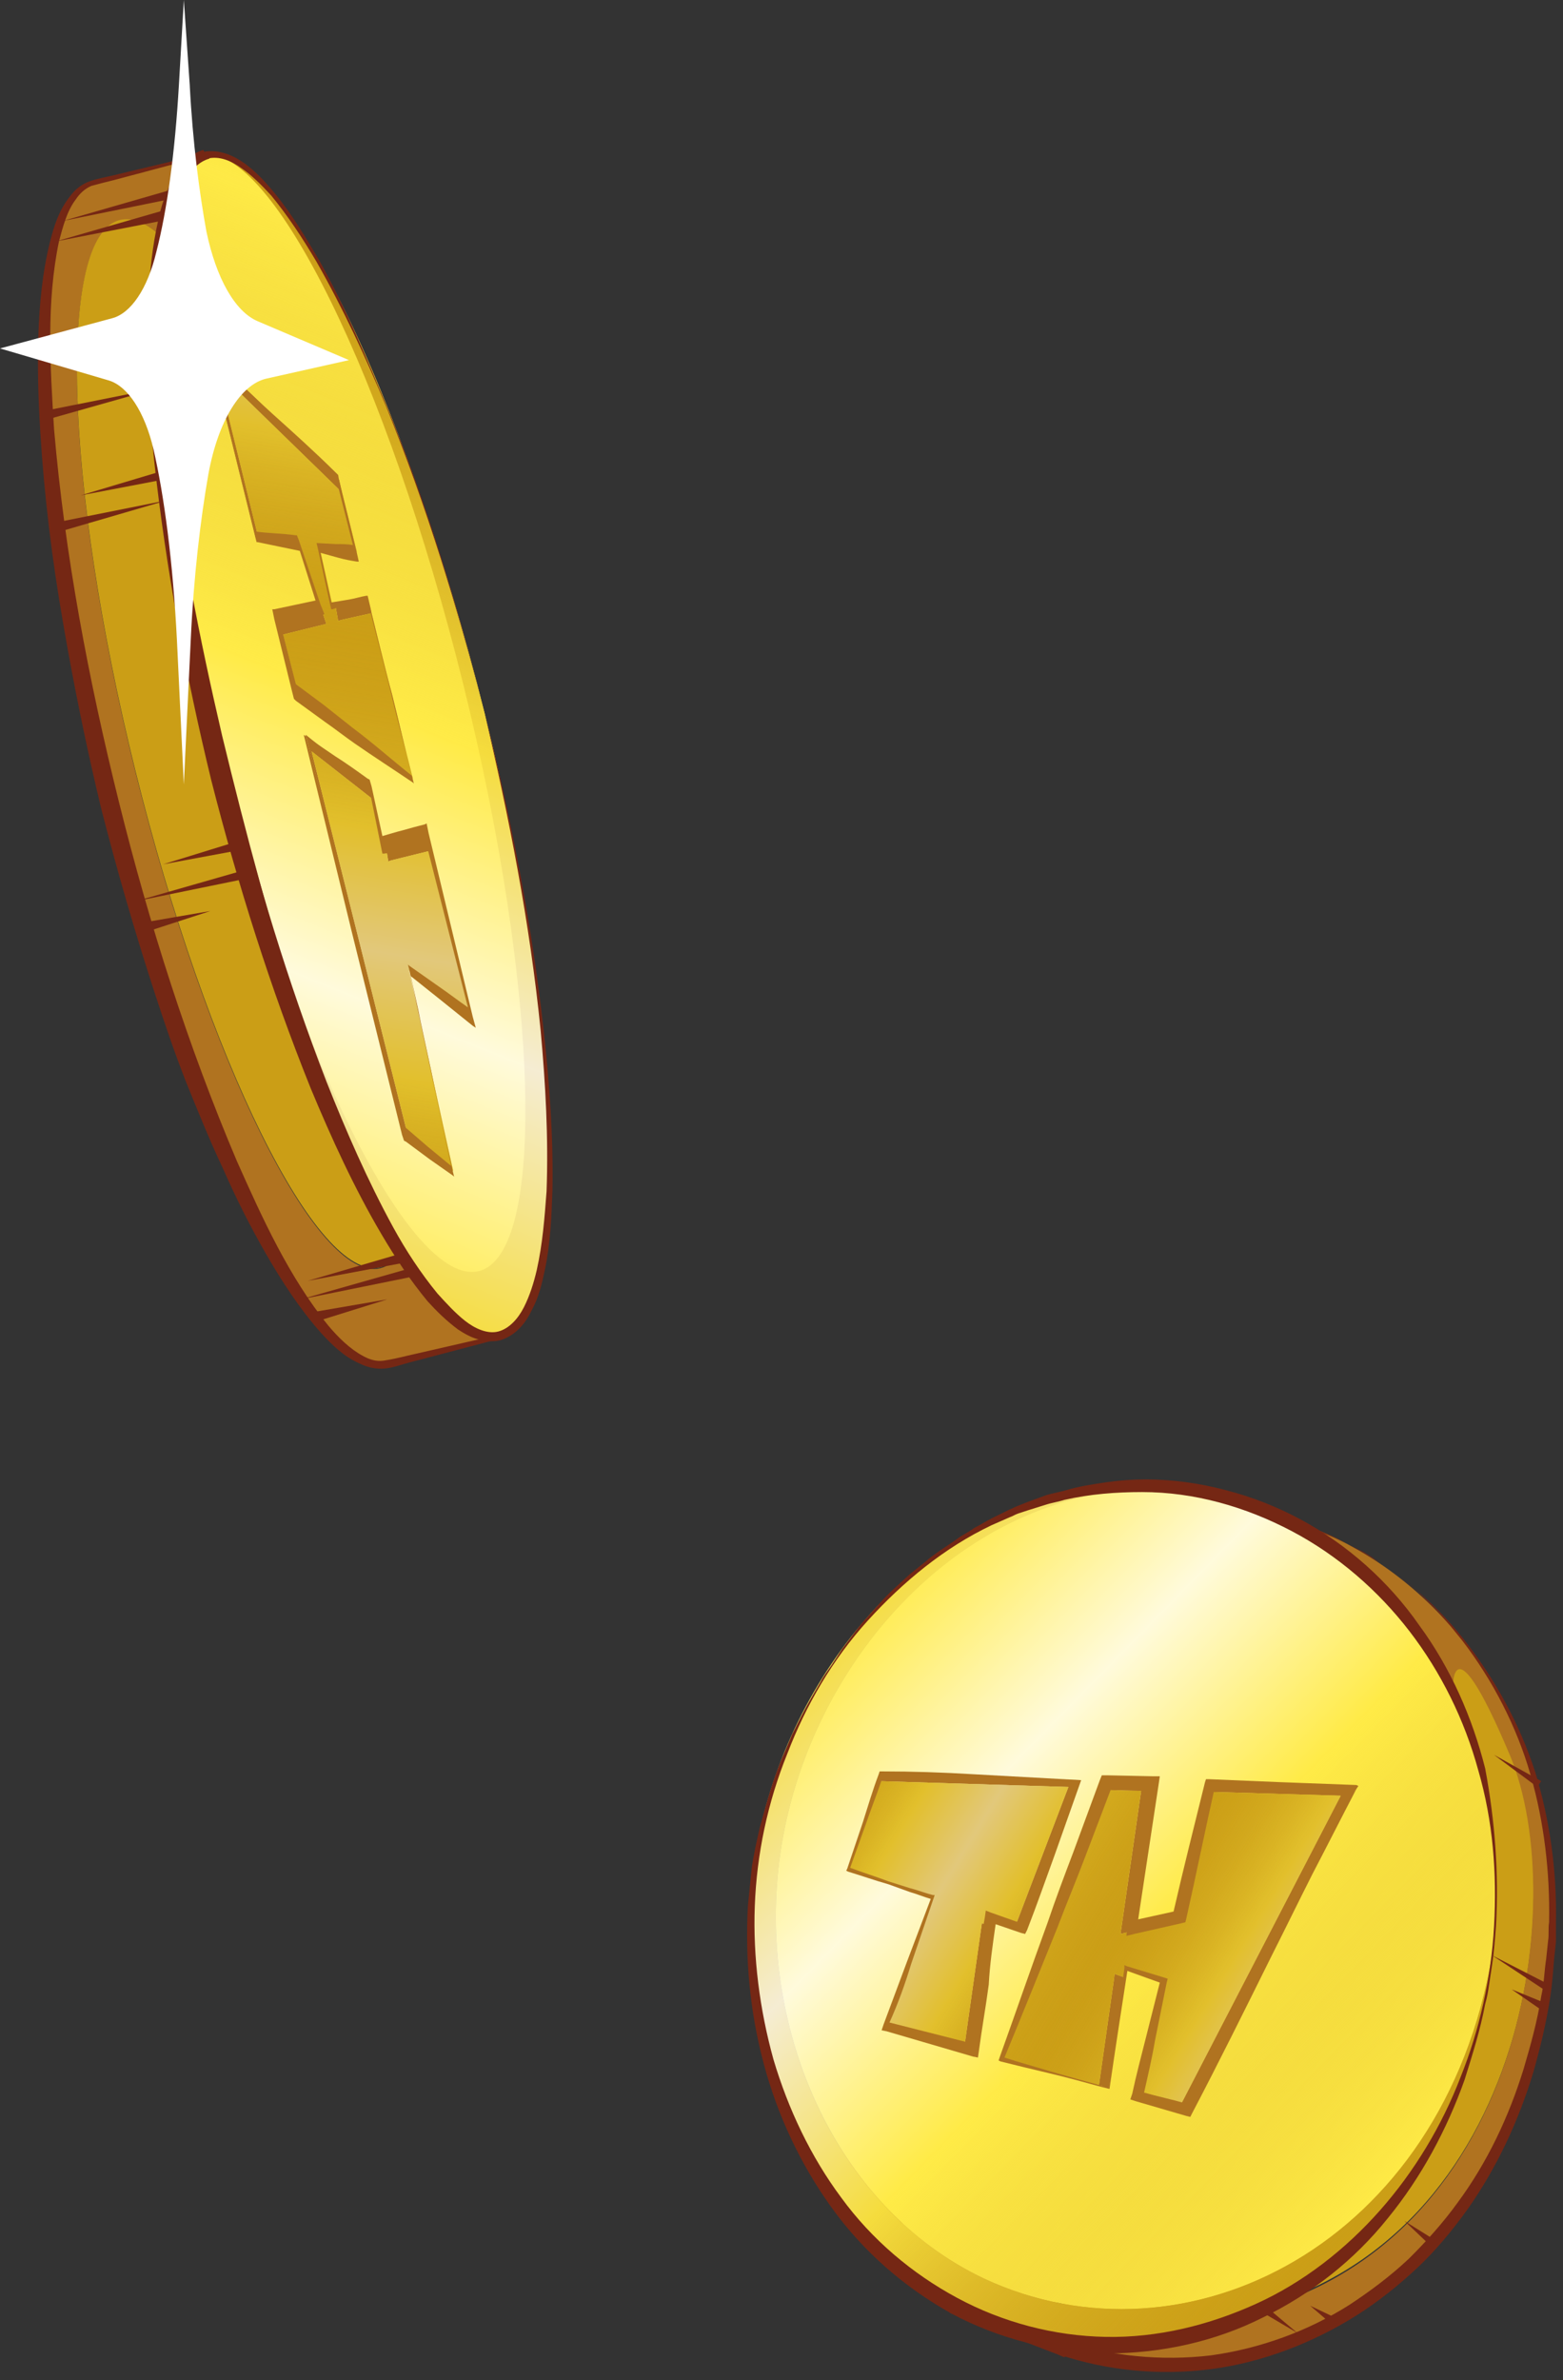 <svg width="159" height="242" viewBox="0 0 159 242" fill="none" xmlns="http://www.w3.org/2000/svg">
<rect x="0" y="0" width="159" height="242" fill="#333333" stroke="none"/>
<path d="M123.684 235.636C154.984 230.49 159.984 193.279 153.584 178.236C147.284 163.292 147.784 172.1 147.784 172.1L146.684 175.762L97.384 162.896C89.484 170.121 84.084 180.512 82.484 191.398C82.184 193.378 82.084 195.357 81.984 197.435L91.484 203.67C91.584 203.769 92.384 240.881 123.684 235.636Z" fill="#CB9E16"/>
<path d="M136.984 156.958C135.384 156.068 133.684 155.375 131.984 154.88H131.884L126.184 152.802L125.984 153.495C122.484 153 118.884 153.099 115.284 153.791C108.484 155.078 102.384 158.443 97.384 163.094L146.684 175.96L147.784 172.298C147.784 172.298 147.284 163.49 153.584 178.434C159.884 193.377 154.984 230.588 123.684 235.833C92.384 240.979 91.584 203.868 91.584 203.868L82.084 197.633C81.884 211.587 87.584 225.541 98.184 233.656L97.784 234.943L105.484 237.912C106.284 238.307 107.084 238.604 107.984 238.901L108.184 239C128.884 245.928 153.284 232.073 157.584 202.284C157.684 201.888 157.684 201.492 157.684 201.097C159.984 180.314 150.584 164.084 136.984 156.958Z" fill="#B07320"/>
<path d="M136.984 156.958C135.384 156.167 133.684 155.474 131.984 154.88L126.184 152.901L126.384 152.802L126.184 153.495V153.594H126.084C121.484 153 116.784 153.495 112.384 154.781C107.984 156.167 103.884 158.344 100.284 161.214C93.084 166.954 87.884 174.871 85.084 183.58C83.684 187.934 82.884 192.388 82.784 196.94C82.584 201.493 83.184 206.045 84.284 210.399C85.484 214.754 87.184 219.009 89.584 222.869C91.984 226.729 94.984 230.192 98.584 232.963L98.984 233.26L98.784 233.755L98.384 235.042L97.984 234.151L108.284 238.11L107.284 238.506L107.484 237.813L108.184 238.011C112.984 239.594 118.184 240.089 123.184 239.495C128.184 238.802 133.084 237.021 137.284 234.349C139.384 232.963 141.384 231.479 143.284 229.698C145.084 227.916 146.784 226.036 148.284 223.958C151.284 219.9 153.484 215.249 154.984 210.399C155.684 208.024 156.384 205.55 156.784 202.977C157.084 201.691 157.084 200.503 157.284 199.216L157.484 197.336C157.584 196.742 157.484 196.05 157.584 195.456C157.684 190.409 157.084 185.262 155.684 180.413C154.284 175.564 151.884 170.913 148.784 166.855C148.384 166.36 147.984 165.865 147.584 165.37L146.284 163.886L144.884 162.5L144.184 161.808L143.484 161.214L141.984 160.026L140.384 158.938L139.584 158.344L138.784 157.849L136.984 156.958ZM136.984 156.958C141.584 159.334 145.684 162.599 148.884 166.657C152.084 170.715 154.584 175.267 156.184 180.215C157.684 185.163 158.384 190.31 158.284 195.456C158.284 196.149 158.284 196.742 158.284 197.435L158.084 199.315C157.984 200.602 157.884 201.889 157.684 203.175C157.284 205.748 156.684 208.222 155.984 210.696C154.484 215.645 152.284 220.395 149.284 224.65C147.784 226.729 146.084 228.807 144.184 230.588C142.284 232.37 140.184 234.052 137.984 235.438C133.584 238.209 128.484 240.188 123.284 240.881C118.084 241.573 112.684 241.079 107.684 239.396L108.584 239L108.284 239.693L107.584 239.396L97.284 235.438L96.584 235.141L96.784 234.448L97.284 233.161L97.484 233.953C93.784 231.083 90.584 227.421 88.184 223.463C85.684 219.504 83.984 215.051 82.784 210.597C80.484 201.592 80.784 191.893 83.784 183.085C86.784 174.277 92.184 166.162 99.584 160.521C103.284 157.651 107.484 155.474 111.984 154.187C116.484 152.901 121.284 152.604 125.884 153.297L125.684 153.396L125.884 152.703L125.984 152.604L126.084 152.703L131.884 154.88C133.784 155.375 135.384 156.068 136.984 156.958Z" fill="#752714"/>
<path d="M79.384 188.429C76.884 205.748 84.684 224.354 100.084 231.677C120.584 241.277 146.784 228.213 151.784 198.821C154.784 173.585 139.984 154.781 121.384 151.614C118.184 151.219 114.784 151.318 111.484 151.911C94.684 155.078 81.884 171.111 79.384 188.429Z" fill="#FFEB47"/>
<path d="M100.084 231.677C84.684 224.452 76.884 205.748 79.384 188.429C81.884 171.11 94.684 155.078 111.584 151.911C114.884 151.317 118.184 151.218 121.484 151.614C117.584 150.922 113.584 151.021 109.684 151.713C92.384 155.078 79.384 171.605 76.784 189.518C74.184 207.431 81.984 226.927 97.684 234.844C119.084 245.73 147.084 232.073 151.684 200.008C151.784 199.612 151.784 199.216 151.784 198.821C146.884 228.213 120.684 241.277 100.084 231.677Z" fill="#CB9E16"/>
<path opacity="0.81" d="M151.684 198.821C154.384 176.158 142.684 158.74 126.884 153.099C125.084 152.505 123.184 152.01 121.284 151.614C117.384 150.922 113.384 151.021 109.484 151.713C92.284 155.078 79.284 171.605 76.684 189.518C74.084 207.431 81.884 226.927 97.584 234.844C118.984 245.73 146.984 232.073 151.584 200.008C151.684 199.612 151.684 199.216 151.684 198.821Z" fill="url(#paint0_linear_577:10487)"/>
<path d="M99.784 196.247L98.084 208.222H98.384L98.984 208.42L100.784 195.851L99.884 195.554L99.784 196.247Z" fill="#B07320"/>
<path d="M89.484 181.007L89.384 181.106L108.684 181.699L103.284 195.851H103.484L103.984 196.049L109.784 181.007L89.584 180.512L89.484 181.007Z" fill="#B07320"/>
<path d="M113.284 201.492L111.784 212.082H112.084L112.784 212.379L114.484 201.097L113.384 200.701L113.284 201.492Z" fill="#B07320"/>
<path d="M117.284 181.403L112.584 181.205L112.284 181.897V181.996L116.084 182.095L113.984 196.643L117.784 195.752L118.584 195.653L118.684 195.258L115.184 196.049L117.284 181.403Z" fill="#B07320"/>
<path d="M122.984 181.304L122.884 181.996V182.194L136.384 182.59L119.984 214.259L120.284 214.358L120.884 214.556L137.984 181.799L122.984 181.304Z" fill="#B07320"/>
<path d="M100.884 194.961L103.284 195.851L108.684 181.699L89.384 181.105L86.284 190.111L94.784 192.981L90.184 206.045L98.084 208.222L99.784 196.247L99.884 195.554L100.784 195.851V195.653L100.884 194.961Z" fill="#CB9E16"/>
<path d="M122.884 182.194L119.884 194.961L119.084 195.158L118.684 195.257L118.584 195.653L117.784 195.752L113.984 196.643L116.084 182.095L112.284 181.996L101.884 209.31L111.784 212.081L113.284 201.492L113.384 200.7L114.484 201.096V200.898L114.584 200.107L118.484 201.393L115.784 213.17L119.984 214.259L136.384 182.59L122.884 182.194Z" fill="#CB9E16"/>
<g opacity="0.66">
<path opacity="0.66" d="M89.384 181.105L86.284 190.111L94.784 192.981L90.184 206.045L98.084 208.222L99.784 196.247L99.884 195.554L100.784 195.851V195.653L100.884 194.961L103.284 195.851L108.684 181.699L89.384 181.105Z" fill="url(#paint1_linear_577:10487)"/>
<path opacity="0.66" d="M122.884 182.194L119.884 194.961L119.084 195.158L118.684 195.257L118.584 195.653L117.784 195.752L113.984 196.643L116.084 182.095L112.284 181.996L101.884 209.31L111.784 212.081L113.284 201.492L113.384 200.7L114.484 201.096V200.898L114.584 200.107L118.484 201.393L115.784 213.17L119.984 214.259L136.384 182.59L122.884 182.194Z" fill="url(#paint2_linear_577:10487)"/>
</g>
<path d="M101.284 195.654L103.884 196.544L104.284 196.643L104.484 196.247C105.484 193.674 106.384 191.101 107.284 188.627L109.984 181.007L99.184 180.413C95.884 180.215 92.784 180.116 89.784 180.116H89.484L89.384 180.413C88.784 181.997 88.284 183.679 87.784 185.262L86.184 190.013L86.084 190.211L86.284 190.31C87.584 190.705 88.984 191.2 90.384 191.596L92.584 192.388C93.284 192.586 93.984 192.883 94.684 193.081L92.284 199.414C91.484 201.592 90.684 203.67 89.884 205.847L89.684 206.441L90.184 206.54L98.984 209.113L99.484 209.212L99.584 208.519C99.884 206.243 100.284 204.066 100.584 201.79C100.684 199.81 100.984 197.732 101.284 195.654ZM92.684 199.711L94.984 192.982L95.084 192.685H94.884C94.084 192.487 93.384 192.19 92.584 191.992L90.384 191.299C89.084 190.804 87.784 190.409 86.484 189.914L88.084 185.46C88.584 183.976 89.184 182.491 89.684 181.007C92.484 181.106 95.384 181.106 98.484 181.205L109.584 181.106L106.384 188.726C105.384 191.002 104.484 193.279 103.584 195.456L100.784 194.466L100.284 194.268L100.184 194.961C99.784 197.138 99.484 199.414 99.184 201.592C98.884 203.571 98.584 205.649 98.284 207.628L90.484 205.649C91.384 203.67 92.084 201.691 92.684 199.711Z" fill="#B07320"/>
<path d="M137.984 181.501L130.084 181.204L122.984 180.908H122.684L122.584 181.204C121.484 185.658 120.384 190.012 119.384 194.367L115.784 195.159L117.884 181.303L117.984 180.611H117.284L112.584 180.512H112.084L111.884 181.007L109.184 188.33C108.284 190.705 107.384 193.08 106.584 195.455C104.884 200.107 103.284 204.758 101.684 209.212L101.584 209.508L101.784 209.607C103.384 210.003 104.984 210.399 106.684 210.795C108.384 211.191 110.184 211.686 111.984 212.18L112.784 212.378H112.884V212.279C113.184 210.201 113.484 208.222 113.784 206.243C114.084 204.263 114.384 202.383 114.684 200.404L117.984 201.591L116.584 207.133C116.084 209.113 115.584 210.993 115.184 212.873L114.984 213.467L115.584 213.665C117.284 214.16 118.984 214.655 120.684 215.149L121.084 215.248L121.284 214.853C123.984 209.706 126.584 204.461 129.284 199.018C130.684 196.247 132.084 193.377 133.484 190.606C134.984 187.736 136.484 184.767 137.984 181.897L138.184 181.6L137.984 181.501ZM133.184 190.408C131.684 193.179 130.184 195.95 128.684 198.721C125.884 203.867 123.084 208.915 120.584 213.863C119.184 213.467 117.784 213.17 116.384 212.774C116.784 210.993 117.184 209.311 117.484 207.529L118.684 201.591L118.784 201.195L118.484 201.096L114.584 199.909L114.384 199.81V200.107C114.084 202.185 113.884 204.164 113.584 206.243C113.284 208.222 113.084 210.3 112.784 212.279L112.084 212.082C110.284 211.587 108.484 211.092 106.784 210.597C105.184 210.102 103.684 209.706 102.184 209.212C103.984 204.857 105.784 200.404 107.584 195.95C108.484 193.575 109.484 191.2 110.384 188.825L112.984 181.996L116.584 182.095L114.684 195.95L114.584 196.841L115.384 196.643L120.184 195.554L120.584 195.455L120.684 195.06C121.684 190.606 122.584 186.153 123.584 181.699L130.384 181.798L137.884 181.996C136.084 184.866 134.684 187.637 133.184 190.408Z" fill="#B07320"/>
<path d="M151.984 195.852C152.284 190.508 151.884 185.163 150.384 180.017C148.984 174.871 146.584 170.022 143.384 165.865C140.184 161.709 136.084 158.146 131.384 155.672C126.684 153.198 121.484 151.713 116.184 151.713C113.584 151.713 110.884 151.911 108.284 152.505C107.684 152.703 106.984 152.802 106.384 153L104.484 153.594L103.584 153.891C103.284 153.989 102.984 154.187 102.684 154.286L100.884 155.078C96.084 157.354 91.884 160.818 88.284 164.777C84.684 168.735 81.984 173.387 80.084 178.335C78.084 183.283 76.984 188.528 76.784 193.773C76.584 199.019 77.284 204.363 78.684 209.41C80.184 214.457 82.484 219.306 85.584 223.463C88.684 227.718 92.784 231.182 97.384 233.656C101.984 236.13 107.184 237.516 112.484 237.615C117.784 237.714 122.984 236.427 127.784 234.25C132.584 232.073 136.884 228.708 140.384 224.749C143.884 220.791 146.684 216.139 148.584 211.191C150.484 206.441 151.684 201.196 151.984 195.852ZM152.184 195.852C152.084 197.138 151.984 198.524 151.784 199.81C151.684 200.503 151.584 201.097 151.484 201.79C151.384 202.482 151.284 203.076 151.084 203.769C150.584 206.441 149.784 208.915 148.984 211.488C147.184 216.535 144.584 221.385 141.184 225.541C137.784 229.797 133.384 233.26 128.484 235.636C123.584 238.11 118.084 239.297 112.584 239.297C107.084 239.198 101.584 237.813 96.784 235.24C91.984 232.568 87.784 228.906 84.584 224.452C81.384 219.999 79.084 215.051 77.684 209.806C76.284 204.561 75.784 199.117 76.084 193.773L76.184 192.784L76.284 191.794L76.484 189.815C76.684 188.528 76.984 187.143 77.284 185.856C77.984 183.283 78.684 180.71 79.784 178.236L80.584 176.356L81.484 174.574C82.084 173.387 82.784 172.199 83.484 171.011C83.784 170.418 84.184 169.923 84.584 169.329L85.684 167.647L86.884 166.063C87.284 165.568 87.684 164.975 88.184 164.48C89.084 163.49 89.984 162.402 90.984 161.511L92.484 160.125L94.084 158.839C95.084 157.948 96.284 157.255 97.384 156.464C97.884 156.068 98.584 155.771 99.084 155.375C99.684 155.078 100.284 154.682 100.884 154.385L102.684 153.495C102.984 153.396 103.284 153.198 103.584 153.099L104.584 152.703L106.484 152.01C107.184 151.812 107.784 151.713 108.484 151.515C109.784 151.12 111.184 150.922 112.484 150.724C113.884 150.526 115.184 150.427 116.584 150.427C119.284 150.427 122.084 150.823 124.684 151.515C127.384 152.208 129.884 153.198 132.284 154.484C137.084 157.057 141.284 160.818 144.384 165.271C147.584 169.626 149.784 174.673 151.084 179.819C152.084 185.163 152.484 190.508 152.184 195.852Z" fill="#752714"/>
<path d="M145.384 228.213L142.884 225.837L145.884 227.718L145.384 228.213Z" fill="#752714"/>
<path d="M128.684 234.448L131.984 237.219L128.284 235.042L128.684 234.448Z" fill="#752714"/>
<path d="M135.584 236.427L133.284 234.448L135.984 235.734L135.584 236.427Z" fill="#752714"/>
<path d="M156.384 181.699L151.984 178.434L156.784 181.106L156.384 181.699Z" fill="#752714"/>
<path d="M157.184 202.383L151.784 198.82L157.584 201.789L157.184 202.383Z" fill="#752714"/>
<path d="M156.784 204.362L153.784 202.284L157.184 203.67L156.784 204.362Z" fill="#752714"/>
<path d="M16.7 22.96C16.6 23.355 16.5 23.85 16.5 24.246C14.9 22.861 13.5 22.168 12.2 22.465C5.8 24.048 6.5 49.185 13.8 78.578C21.1 107.97 32.3 130.534 38.7 128.951C39.5 128.753 40.2 128.159 40.8 127.269C41.8 128.852 42.7 130.238 43.7 131.425C46.4 134.79 48.9 136.373 50.9 135.879L39.4 138.65C32 140.431 19.4 114.997 11.1 81.745C2.8 48.592 2.1 20.189 9.4 18.407L20.9 15.636C18.9 16.131 17.5 18.704 16.7 22.96Z" fill="#B07320"/>
<path d="M22.6 78.974C25.4 90.058 28.6 100.152 32 108.762C34.9 116.283 37.9 122.518 40.8 127.17C40.2 128.06 39.5 128.654 38.7 128.852C32.3 130.435 21.1 107.871 13.8 78.479C6.5 49.086 5.8 23.949 12.2 22.366C13.5 22.069 14.9 22.663 16.5 24.147C15.6 29.887 15.8 38.299 16.901 48.196C18 57.498 19.9 67.989 22.6 78.974Z" fill="#CB9E16"/>
<path d="M49.3 72.541C41.001 39.289 28.3 13.855 21 15.636C18.901 16.131 17.5 18.704 16.701 22.96C16.401 24.444 16.201 26.127 16.101 27.908C15.7 33.351 16 40.279 16.901 48.295C18 57.499 19.901 67.989 22.601 78.974C25.401 90.058 28.601 100.152 32.001 108.762C35.6 118.065 39.401 125.586 42.901 130.238C43.2 130.634 43.401 130.931 43.7 131.326C46.401 134.691 48.901 136.275 50.901 135.78C58.3 134.097 57.501 105.695 49.3 72.541Z" fill="#FFEB47"/>
<path d="M48.7 129.249C55.6 127.566 54.9 100.747 47.1 69.474C39.4 38.597 27.7 14.746 20.7 15.736C15 17.715 14.5 36.123 18.7 60.369C19.6 65.218 20.7 70.364 22 75.609C29.8 106.882 41.7 130.931 48.7 129.249ZM38.9 85.902L39.1 85.803L43.4 84.714L43.7 85.902L48 103.32L41.6 98.569L46 119.055L41.4 115.393L41.1 115.195L31.1 74.719L37.6 79.865L37.8 80.756L38.9 85.902ZM30 70.265L28.2 62.942L32.6 61.853L30.8 56.41L30.4 55.322L26.3 54.728H26.1L21.5 36.123L34.6 48.889L34.8 49.78L36.4 56.212L32.6 55.619L33.9 61.556L34.1 61.458L37.5 60.666L37.8 61.853L42.1 79.271L30.3 70.463L30 70.265Z" fill="#FFEB47"/>
<path d="M47.1 69.474C54.9 100.845 55.6 127.566 48.7 129.248C41.8 130.931 29.8 106.882 22 75.609C20.7 70.364 19.6 65.218 18.7 60.369C19.7 66.307 21.1 72.541 22.7 78.974C31 112.127 43.6 137.66 51 135.879C58.3 134.098 57.6 105.695 49.3 72.541C41 39.388 28.3 13.855 21 15.637C20.9 15.637 20.8 15.736 20.7 15.736C27.7 14.746 39.4 38.498 47.1 69.474Z" fill="#CB9E16"/>
<path opacity="0.81" d="M20.7 15.736C15 17.715 14.5 36.122 18.7 60.369C19.7 66.307 21.1 72.541 22.7 78.974C31 112.127 43.6 137.66 51 135.879C58.3 134.098 57.6 105.695 49.3 72.541C41 39.388 28.3 13.855 21 15.637C20.9 15.637 20.8 15.736 20.7 15.736Z" fill="url(#paint3_linear_577:10487)"/>
<path d="M39.8 87.485L43.8 86.495L43.7 86.001L43.4 84.813L39.2 85.803L39.5 87.584L39.8 87.485Z" fill="#B07320"/>
<path d="M41.4 115.493H41.5L31.7 76.402L37.9 81.251L37.8 80.756L37.6 79.865L31.1 74.719L41.2 115.295L41.4 115.493Z" fill="#B07320"/>
<path d="M34.7 63.041L37.8 62.348L37.7 61.853L37.4 60.567L34.1 61.458L34.4 63.14L34.7 63.041Z" fill="#B07320"/>
<path d="M28.2 62.843L30 70.266L30.2 70.463H30.3L28.8 64.526L33.2 63.437L31.4 58.093L31 56.905H30.9L32.5 61.755L28.2 62.843Z" fill="#B07320"/>
<path d="M26 54.629H26.3V54.728L22.1 37.706L34.8 50.076L34.7 49.681L34.5 48.79L21.4 36.023L26 54.629Z" fill="#B07320"/>
<path d="M38.9 85.901L37.9 81.25L31.7 76.401L41.5 115.492L46.1 119.055L41.6 98.668L48 103.418L43.8 86.495L39.8 87.485L39.5 87.584L39.2 85.802H39.1L38.9 85.901Z" fill="#CB9E16"/>
<path d="M26.3 54.728L30.4 55.322L30.8 56.411L30.9 56.906H31L31.4 58.093L33.2 63.437L28.8 64.526L30.3 70.464L42 79.173L37.8 62.349L34.7 63.042L34.4 63.141L34.1 61.458H34H33.8L32.5 55.619L36.3 56.114L34.8 50.077L22.1 37.706L26.3 54.728Z" fill="#CB9E16"/>
<g opacity="0.66">
<path opacity="0.66" d="M41.5 115.492L46.1 119.055L41.6 98.668L48 103.419L43.8 86.496L39.8 87.485L39.5 87.584L39.2 85.803H39.1L38.9 85.902L37.9 81.251L31.7 76.401L41.5 115.492Z" fill="url(#paint4_linear_577:10487)"/>
<path opacity="0.66" d="M26.3 54.728L30.4 55.322L30.8 56.411L30.9 56.906H31L31.4 58.093L33.2 63.437L28.8 64.526L30.3 70.464L42 79.173L37.8 62.349L34.7 63.042L34.4 63.141L34.1 61.458H34H33.8L32.5 55.619L36.3 56.114L34.8 50.077L22.1 37.706L26.3 54.728Z" fill="url(#paint5_linear_577:10487)"/>
</g>
<path d="M38.9 85.011L37.8 79.964L37.6 79.271L37.4 79.172C36.3 78.38 35.2 77.589 34.1 76.896L30.9 74.719L35.8 94.809C37.5 101.637 39.2 108.565 40.9 115.393L41.1 115.987L41.3 116.086C42.1 116.68 42.9 117.274 43.7 117.867L46.1 119.55L46.2 119.649L46.1 119.253C45.3 115.789 44.6 112.424 43.9 109.06L42.8 103.913C42.5 102.33 42.1 100.747 41.8 99.262L44.9 101.736C46 102.627 47 103.419 48.1 104.309L48.4 104.507L48.1 103.419L43.6 84.714L43.4 83.725L43.2 83.823C42.4 84.021 41.7 84.219 41 84.417C40.2 84.615 39.6 84.813 38.9 85.011ZM44.7 100.351L41.6 98.173L41.5 98.075L41.6 98.47C42 100.153 42.3 101.934 42.7 103.616L43.8 108.763C44.5 112.029 45.2 115.294 45.9 118.56L43.5 116.581C42.7 115.888 42 115.294 41.2 114.602C39.6 108.169 38 101.736 36.3 95.204L31.1 74.719L34.5 77.688C35.5 78.578 36.6 79.469 37.6 80.36L38.7 85.803L38.9 86.793H39.1C39.9 86.694 40.6 86.496 41.4 86.397C42.1 86.298 42.8 86.1 43.4 85.902L47.6 102.429C46.6 101.736 45.7 101.043 44.7 100.351Z" fill="#B07320"/>
<path d="M21.4 36.122L23.7 45.425L26 54.728L26.1 55.123H26.2C27.6 55.42 29.1 55.717 30.5 56.014L32.1 61.061L27.9 61.952H27.7L27.9 62.942L29.7 70.265L29.9 71.057L30.1 71.255L33.1 73.432C34.1 74.125 35.1 74.916 36.1 75.609C38.1 76.995 40.1 78.281 42 79.568L42.1 79.667L42 79.271C41.3 76.401 40.5 73.531 39.8 70.562C39.1 67.692 38.3 64.723 37.6 61.853L37.3 60.666V60.567C36.7 60.666 36.1 60.864 35.5 60.962C34.9 61.061 34.3 61.16 33.7 61.259L32.6 56.212L34.4 56.707C35.1 56.905 35.7 57.004 36.3 57.103H36.5L36.3 56.212C35.7 53.738 35.1 51.264 34.5 48.889L34.4 48.295L34.2 48.097C32 45.92 29.9 44.039 27.7 42.06C26.6 41.071 25.6 40.081 24.5 39.091C23.4 38.102 22.3 37.013 21.2 35.924L21.3 35.627L21.4 36.122ZM24.7 39.586C25.8 40.675 26.9 41.862 28 42.951C30.1 45.128 32.3 47.404 34.4 49.483C34.9 51.462 35.4 53.441 35.9 55.42C35.3 55.322 34.8 55.322 34.2 55.322L32.3 55.222H32.2L32.3 55.618L33.6 61.556L33.7 61.952H33.8C34.4 61.754 35 61.556 35.6 61.358C36.2 61.16 36.8 61.061 37.4 60.864L37.7 61.952C38.4 64.822 39.1 67.791 39.9 70.661C40.6 73.432 41.2 76.203 41.9 78.875C39.9 77.292 37.9 75.51 35.9 74.026C34.9 73.234 33.9 72.442 32.9 71.651L30.1 69.572L28.6 63.733L32.7 62.546L33 62.447L32.6 61.457L30.4 54.926L30.2 54.431H30.1C28.7 54.233 27.3 54.233 25.9 54.035L23.7 45.227L21.5 36.32C22.6 37.508 23.7 38.497 24.7 39.586Z" fill="#B07320"/>
<path d="M43.6 131.426C42 129.446 40.6 127.269 39.3 124.993C38 122.816 36.8 120.539 35.7 118.164C33.4 113.612 31.5 108.862 29.6 104.111C25.9 94.611 22.9 84.813 20.7 74.818C18.4 64.822 16.8 54.728 15.9 44.534C15.5 39.487 15.3 34.341 15.5 29.195C15.6 26.622 15.9 24.049 16.5 21.575C16.8 20.288 17.2 19.1 17.8 17.913C18.4 16.725 19.3 15.637 20.7 15.241L20.9 15.835L11.6 18.309C10.8 18.507 10 18.704 9.3 18.902C8.6 19.199 8.1 19.694 7.7 20.288C6.8 21.476 6.4 23.059 6 24.543C4.7 30.778 5.1 37.211 5.5 43.644C6.6 56.41 9 69.078 12.1 81.547C15.2 94.017 19.1 106.288 24.1 118.065C26.7 123.904 29.4 129.842 33.4 134.79C34.4 135.978 35.6 137.165 36.9 137.858C37.6 138.254 38.3 138.452 39 138.353C39.7 138.254 40.6 138.056 41.4 137.858L50.9 135.681L51 135.978C50.2 136.176 49.4 136.077 48.7 135.78C48 135.483 47.3 135.087 46.8 134.592C45.6 133.702 44.6 132.613 43.6 131.426ZM43.8 131.327C44.7 132.514 45.7 133.603 46.9 134.493C47.5 134.889 48.1 135.285 48.8 135.582C49.5 135.879 50.2 135.978 50.9 135.78L51 136.077L41.6 138.551C40.8 138.749 40.1 139.046 39.2 139.145C38.3 139.244 37.4 139.046 36.6 138.65C35 137.957 33.8 136.77 32.7 135.582C30.5 133.108 28.7 130.337 27.1 127.566C25.5 124.795 24 121.826 22.7 118.857C21.3 115.888 20.1 112.919 18.9 109.95C17.7 106.882 16.7 103.913 15.7 100.845C13.7 94.71 11.9 88.475 10.3 82.24C8.8 76.005 7.5 69.671 6.4 63.239C5.3 56.905 4.5 50.472 4.1 43.941C3.9 40.675 3.8 37.508 3.9 34.242C4 30.976 4.3 27.71 5.1 24.543C5.5 22.96 6 21.377 7.1 19.991C7.6 19.298 8.3 18.704 9.2 18.408C10.1 18.111 10.8 18.012 11.6 17.814L21.1 15.538L21.3 16.131C20.2 16.428 19.3 17.418 18.7 18.507C18.1 19.595 17.7 20.783 17.4 22.069C16.8 24.543 16.6 27.017 16.5 29.591C16.3 34.638 16.6 39.784 17.2 44.831C18.3 54.926 20.3 64.921 22.6 74.818C25 84.714 27.6 94.512 30.8 104.21C32.4 109.059 34.2 113.81 36.3 118.461C38.3 122.717 40.6 127.269 43.8 131.327Z" fill="#752714"/>
<path d="M49.3 72.541C46.6 61.952 43.4 51.462 39.3 41.367C37.2 36.32 34.9 31.372 32.2 26.621C30.8 24.246 29.3 21.97 27.6 19.892C26.6 18.803 25.6 17.814 24.6 17.121C23.5 16.329 22.3 15.834 21.1 16.131C20 16.428 19.1 17.517 18.6 18.704C18 19.892 17.7 21.178 17.4 22.465C16.9 25.137 16.7 27.809 16.6 30.481C16.5 35.924 16.9 41.367 17.5 46.711C18.7 57.498 20.8 68.187 23.5 78.776C26.1 89.365 29.3 99.855 33.2 109.95C35.2 114.997 37.4 120.044 40 124.795C41.3 127.17 42.8 129.446 44.5 131.524C45.4 132.514 46.3 133.503 47.3 134.295C48.3 135.087 49.6 135.681 50.7 135.384C51.8 135.087 52.7 134.097 53.3 132.91C53.9 131.722 54.3 130.436 54.6 129.149C55.2 126.477 55.4 123.805 55.6 121.133C55.8 115.69 55.5 110.247 55 104.804C53.9 93.819 51.8 83.13 49.3 72.541ZM49.3 72.541C52 83.13 54.1 93.918 55.3 104.705C55.9 110.148 56.3 115.591 56.2 121.034C56.1 123.805 56 126.477 55.4 129.248C55.1 130.633 54.8 131.92 54.1 133.207C53.5 134.493 52.5 135.78 50.9 136.274C50.1 136.472 49.3 136.373 48.6 136.175C47.9 135.978 47.2 135.582 46.6 135.186C45.4 134.295 44.4 133.306 43.5 132.316C41.7 130.139 40.2 127.862 38.8 125.487C36 120.737 33.7 115.69 31.6 110.643C27.5 100.449 24.2 89.959 21.5 79.37C18.9 68.681 16.9 57.894 15.7 47.008C15.1 41.565 14.9 36.023 15.1 30.58C15.2 27.809 15.5 25.038 16.1 22.366C16.4 20.98 16.8 19.694 17.5 18.407C17.8 17.814 18.2 17.121 18.7 16.626C19.2 16.131 19.9 15.636 20.7 15.438C22.3 15.141 23.8 15.834 24.9 16.626C26.1 17.517 27 18.506 27.9 19.595C29.7 21.772 31.1 24.147 32.5 26.522C35.2 31.372 37.3 36.419 39.4 41.466C43.5 51.363 46.6 61.853 49.3 72.541Z" fill="#752714"/>
<path d="M17.601 20.189L6.401 22.465L17.401 19.298L17.601 20.189Z" fill="#752714"/>
<path d="M16.9 22.366L5.7 24.543L16.7 21.377L16.9 22.366Z" fill="#752714"/>
<path d="M4.6 41.763L16 39.487L4.8 42.654L4.6 41.763Z" fill="#752714"/>
<path d="M17 48.691L8.2 50.373L16.8 47.8L17 48.691Z" fill="#752714"/>
<path d="M5.6 53.144L17 50.868L5.8 54.134L5.6 53.144Z" fill="#752714"/>
<path d="M25.4 89.266L13.8 91.641L25.2 88.375L25.4 89.266Z" fill="#752714"/>
<path d="M14.501 93.819L21.401 92.631L14.7 94.809L14.501 93.819Z" fill="#752714"/>
<path d="M24.601 86.396L16.601 87.88L24.3 85.505L24.601 86.396Z" fill="#752714"/>
<path d="M41.3 128.358L31.3 130.238L41.1 127.368L41.3 128.358Z" fill="#752714"/>
<path d="M42.3 129.743L30.601 132.118L42.1 128.852L42.3 129.743Z" fill="#752714"/>
<path d="M31.901 133.405L39.401 132.118L32.1 134.394L31.901 133.405Z" fill="#752714"/>
<path d="M19.3 8.61L18.701 0L18.201 8.61C17.8 15.537 17 21.376 15.9 25.632C15.001 29.393 13.3 31.867 11.4 32.361L0 35.429L11.101 38.695C13.001 39.289 14.7 41.862 15.601 45.623C16.701 50.373 17.601 57.202 18 65.119L18.701 79.766L19.401 65.119C19.701 58.587 20.401 52.748 21.201 48.196C22.201 42.753 24.5 39.091 27.101 38.497L35.501 36.617L26.201 32.658C23.901 31.669 22 28.304 21 23.554C20.3 19.694 19.601 14.548 19.3 8.61Z" fill="white"/>
<defs>
<linearGradient id="paint0_linear_577:10487" x1="62.201" y1="144.647" x2="193.36" y2="273.361" gradientUnits="userSpaceOnUse">
<stop stop-color="#D2A91D" stop-opacity="0.024"/>
<stop offset="0.169" stop-color="#FFEB47"/>
<stop offset="0.291" stop-color="white"/>
<stop offset="0.411" stop-color="#FFEB47"/>
<stop offset="0.603" stop-color="#D2A91D" stop-opacity="0.024"/>
<stop offset="0.754" stop-color="#FFEB47"/>
<stop offset="0.848" stop-color="white"/>
<stop offset="0.93" stop-color="#FFEB47"/>
<stop offset="1" stop-color="#D2A91D" stop-opacity="0.024"/>
</linearGradient>
<linearGradient id="paint1_linear_577:10487" x1="82.04" y1="183.396" x2="129.608" y2="212.353" gradientUnits="userSpaceOnUse">
<stop stop-color="#D2A91D" stop-opacity="0.024"/>
<stop offset="0.169" stop-color="#FFEB47"/>
<stop offset="0.291" stop-color="white"/>
<stop offset="0.411" stop-color="#FFEB47"/>
<stop offset="0.603" stop-color="#D2A91D" stop-opacity="0.024"/>
<stop offset="0.754" stop-color="#FFEB47"/>
<stop offset="0.848" stop-color="white"/>
<stop offset="0.93" stop-color="#FFEB47"/>
<stop offset="1" stop-color="#D2A91D" stop-opacity="0.024"/>
</linearGradient>
<linearGradient id="paint2_linear_577:10487" x1="76.336" y1="170.397" x2="140.722" y2="209.592" gradientUnits="userSpaceOnUse">
<stop stop-color="#D2A91D" stop-opacity="0.024"/>
<stop offset="0.169" stop-color="#FFEB47"/>
<stop offset="0.291" stop-color="white"/>
<stop offset="0.411" stop-color="#FFEB47"/>
<stop offset="0.603" stop-color="#D2A91D" stop-opacity="0.024"/>
<stop offset="0.754" stop-color="#FFEB47"/>
<stop offset="0.848" stop-color="white"/>
<stop offset="0.93" stop-color="#FFEB47"/>
<stop offset="1" stop-color="#D2A91D" stop-opacity="0.024"/>
</linearGradient>
<linearGradient id="paint3_linear_577:10487" x1="1.193" y1="160.242" x2="88.358" y2="-55.27" gradientUnits="userSpaceOnUse">
<stop stop-color="#D2A91D" stop-opacity="0.024"/>
<stop offset="0.169" stop-color="#FFEB47"/>
<stop offset="0.291" stop-color="white"/>
<stop offset="0.411" stop-color="#FFEB47"/>
<stop offset="0.603" stop-color="#D2A91D" stop-opacity="0.024"/>
<stop offset="0.754" stop-color="#FFEB47"/>
<stop offset="0.848" stop-color="white"/>
<stop offset="0.93" stop-color="#FFEB47"/>
<stop offset="1" stop-color="#D2A91D" stop-opacity="0.024"/>
</linearGradient>
<linearGradient id="paint4_linear_577:10487" x1="34.432" y1="126.633" x2="50.688" y2="24.463" gradientUnits="userSpaceOnUse">
<stop stop-color="#D2A91D" stop-opacity="0.024"/>
<stop offset="0.169" stop-color="#FFEB47"/>
<stop offset="0.291" stop-color="white"/>
<stop offset="0.411" stop-color="#FFEB47"/>
<stop offset="0.603" stop-color="#D2A91D" stop-opacity="0.024"/>
<stop offset="0.754" stop-color="#FFEB47"/>
<stop offset="0.848" stop-color="white"/>
<stop offset="0.93" stop-color="#FFEB47"/>
<stop offset="1" stop-color="#D2A91D" stop-opacity="0.024"/>
</linearGradient>
<linearGradient id="paint5_linear_577:10487" x1="19.768" y1="135.533" x2="38.926" y2="15.109" gradientUnits="userSpaceOnUse">
<stop stop-color="#D2A91D" stop-opacity="0.024"/>
<stop offset="0.169" stop-color="#FFEB47"/>
<stop offset="0.291" stop-color="white"/>
<stop offset="0.411" stop-color="#FFEB47"/>
<stop offset="0.603" stop-color="#D2A91D" stop-opacity="0.024"/>
<stop offset="0.754" stop-color="#FFEB47"/>
<stop offset="0.848" stop-color="white"/>
<stop offset="0.93" stop-color="#FFEB47"/>
<stop offset="1" stop-color="#D2A91D" stop-opacity="0.024"/>
</linearGradient>
</defs>
</svg>
